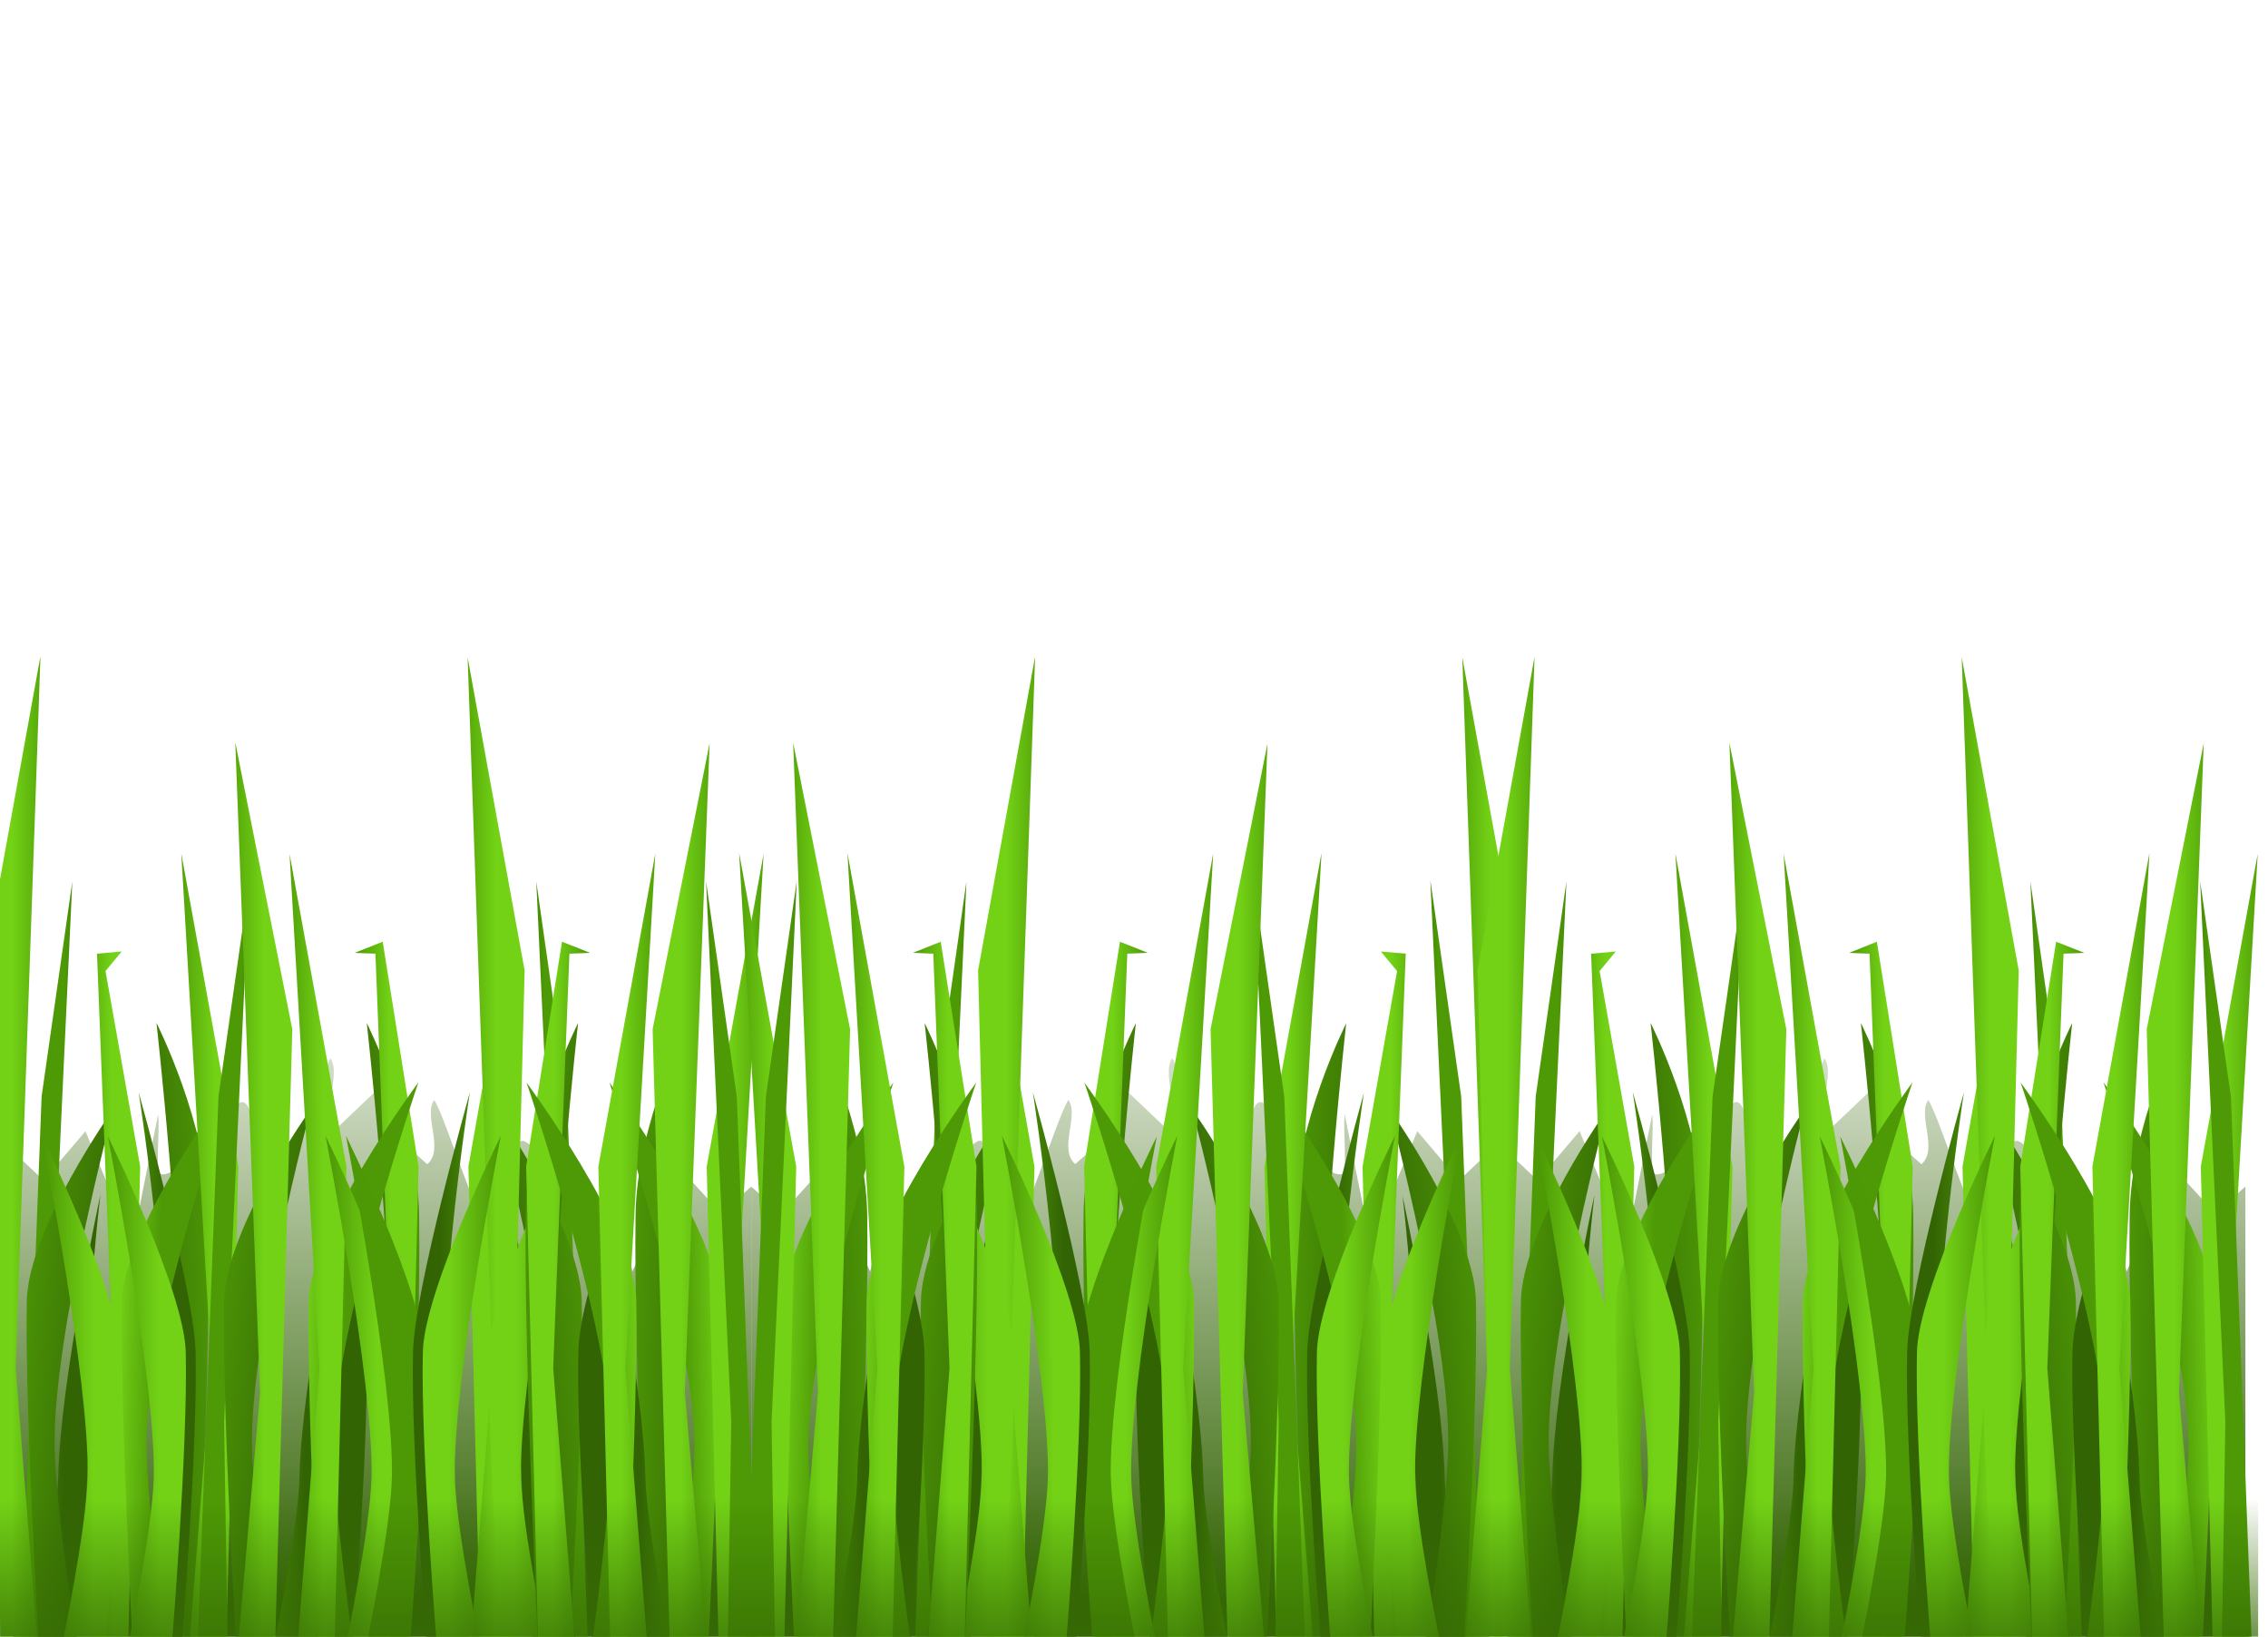 <svg xmlns="http://www.w3.org/2000/svg" width="327.121" height="236" xmlns:xlink="http://www.w3.org/1999/xlink"><title>Grass</title><defs><linearGradient id="g"><stop stop-color="#366b04" offset="0"/><stop stop-color="#366b04" stop-opacity="0" offset="1"/></linearGradient><linearGradient id="f"><stop stop-color="#336404" offset="0"/><stop stop-color="#336404" stop-opacity="0" offset="1"/></linearGradient><linearGradient id="d"><stop stop-color="#336404" offset="0"/><stop stop-color="#4e9a06" offset="1"/></linearGradient><linearGradient id="e"><stop stop-color="#336404" offset="0"/><stop stop-color="#4e9a06" offset="1"/></linearGradient><linearGradient id="c"><stop stop-color="#4e9a06" offset="0"/><stop stop-color="#336404" offset="1"/></linearGradient><linearGradient id="b"><stop stop-color="#336404" offset="0"/><stop stop-color="#4e9a06" offset="1"/></linearGradient><linearGradient id="a"><stop stop-color="#73d216" offset="0"/><stop stop-color="#4e9a06" offset="1"/></linearGradient><linearGradient id="C" x1=".645" x2=".055" y1=".215" y2=".219" xlink:href="#a"/><linearGradient id="B" x1=".592" x2="-.092" y1=".178" y2=".183" xlink:href="#a"/><linearGradient id="A" x1=".5" x2="-.185" y1=".341" y2=".345" xlink:href="#a"/><linearGradient id="z" x2=".373" y1=".148" y2=".194" xlink:href="#a"/><linearGradient id="y" x1=".554" x2=".025" y1=".069" y2=".082" xlink:href="#a"/><linearGradient id="x" x1="1" x2="0" y1=".588" xlink:href="#b"/><linearGradient id="w" x1=".829" x2="1.437" y1=".308" y2=".315" xlink:href="#c"/><linearGradient id="v" x1=".526" x2="-.262" y1=".179" y2=".184" xlink:href="#d"/><linearGradient id="u" x1="-.653" x2="1" y1=".556" y2="-.078" xlink:href="#b"/><linearGradient id="t" x1=".449" x2="-.224" y1=".113" y2=".119" xlink:href="#e"/><linearGradient id="s" x1=".645" x2=".055" y1=".215" y2=".219" xlink:href="#a"/><linearGradient id="r" x1=".645" x2=".055" y1=".215" y2=".219" xlink:href="#a"/><linearGradient id="q" x1=".592" x2="-.092" y1=".178" y2=".183" xlink:href="#a"/><linearGradient id="p" x1=".5" x2="1.184" y1=".341" y2=".345" xlink:href="#a"/><linearGradient id="o" x2=".373" y1=".148" y2=".194" xlink:href="#a"/><linearGradient id="n" x1=".422" x2="-.263" y1=".056" y2=".069" xlink:href="#a"/><linearGradient id="m" x1="1" x2="0" y1=".588" xlink:href="#b"/><linearGradient id="l" x1=".829" x2="1.437" y1=".308" y2=".315" xlink:href="#c"/><linearGradient id="k" x1=".526" x2="-.263" y1=".276" y2=".281" xlink:href="#d"/><linearGradient id="j" x1="-.653" x2="1" y1=".556" y2="-.078" xlink:href="#b"/><linearGradient id="i" x1=".449" x2="-.224" y1=".113" y2=".119" xlink:href="#e"/><linearGradient id="V" x1=".408" x2="1.092" y1=".178" y2=".183" xlink:href="#a"/><linearGradient id="U" x1=".5" x2="1.184" y1=".341" y2=".345" xlink:href="#a"/><linearGradient id="T" x1="1" x2=".627" y1=".148" y2=".194" xlink:href="#a"/><linearGradient id="S" x1=".447" x2=".975" y1=".069" y2=".082" xlink:href="#a"/><linearGradient id="R" x1=".171" x2="-.436" y1=".308" y2=".315" xlink:href="#c"/><linearGradient id="Q" x1=".474" x2="1.263" y1=".179" y2=".184" xlink:href="#d"/><linearGradient id="P" x1="1.653" x2="0" y1=".556" y2="-.078" xlink:href="#b"/><linearGradient id="O" x1=".551" x2="1.224" y1=".113" y2=".119" xlink:href="#e"/><linearGradient id="N" x1=".355" x2=".945" y1=".215" y2=".219" xlink:href="#a"/><linearGradient id="M" x1=".355" x2=".945" y1=".215" y2=".219" xlink:href="#a"/><linearGradient id="L" x1=".408" x2="1.092" y1=".178" y2=".183" xlink:href="#a"/><linearGradient id="K" x1=".5" x2="-.184" y1=".341" y2=".345" xlink:href="#a"/><linearGradient id="J" x1="1" x2=".627" y1=".148" y2=".194" xlink:href="#a"/><linearGradient id="I" x1=".578" x2="1.263" y1=".056" y2=".069" xlink:href="#a"/><linearGradient id="H" x2="1" y1=".588" xlink:href="#b"/><linearGradient id="G" x1=".171" x2="-.437" y1=".308" y2=".315" xlink:href="#c"/><linearGradient id="F" x1=".474" x2="1.263" y1=".276" y2=".281" xlink:href="#d"/><linearGradient id="E" x1="1.653" x2="0" y1=".556" y2="-.078" xlink:href="#b"/><linearGradient id="D" x1=".551" x2="1.224" y1=".113" y2=".119" xlink:href="#e"/><linearGradient id="h" x1=".48" x2=".48" y1=".936" y2="-.245" xlink:href="#f"/><linearGradient id="W" x1=".48" x2=".48" y1=".936" y2="-.245" xlink:href="#f"/><linearGradient id="X" x1=".449" x2="-.224" y1=".113" y2=".119" xlink:href="#e"/><linearGradient id="Y" x1="-.653" x2="1" y1=".556" y2="-.078" xlink:href="#b"/><linearGradient id="Z" x1=".526" x2="-.263" y1=".276" y2=".281" xlink:href="#d"/><linearGradient id="aa" x1=".829" x2="1.437" y1=".308" y2=".315" xlink:href="#c"/><linearGradient id="ab" x1="1" x2="0" y1=".588" xlink:href="#b"/><linearGradient id="ac" x1=".422" x2="-.263" y1=".056" y2=".069" xlink:href="#a"/><linearGradient id="ad" x2=".373" y1=".148" y2=".194" xlink:href="#a"/><linearGradient id="ae" x1=".5" x2="1.184" y1=".341" y2=".345" xlink:href="#a"/><linearGradient id="af" x1=".592" x2="-.092" y1=".178" y2=".183" xlink:href="#a"/><linearGradient id="ag" x1=".645" x2=".055" y1=".215" y2=".219" xlink:href="#a"/><linearGradient id="ah" x1=".645" x2=".055" y1=".215" y2=".219" xlink:href="#a"/><linearGradient id="ai" x1=".449" x2="-.224" y1=".113" y2=".119" xlink:href="#e"/><linearGradient id="aj" x1="-.653" x2="1" y1=".556" y2="-.078" xlink:href="#b"/><linearGradient id="ak" x1=".526" x2="-.262" y1=".179" y2=".184" xlink:href="#d"/><linearGradient id="al" x1=".829" x2="1.437" y1=".308" y2=".315" xlink:href="#c"/><linearGradient id="am" x1="1" x2="0" y1=".588" xlink:href="#b"/><linearGradient id="an" x1=".554" x2=".025" y1=".069" y2=".082" xlink:href="#a"/><linearGradient id="ao" x2=".373" y1=".148" y2=".194" xlink:href="#a"/><linearGradient id="ap" x1=".5" x2="-.185" y1=".341" y2=".345" xlink:href="#a"/><linearGradient id="aq" x1=".592" x2="-.092" y1=".178" y2=".183" xlink:href="#a"/><linearGradient id="ar" x1=".645" x2=".055" y1=".215" y2=".219" xlink:href="#a"/><linearGradient id="as" x1=".551" x2="1.224" y1=".113" y2=".119" xlink:href="#e"/><linearGradient id="at" x1="1.653" x2="0" y1=".556" y2="-.078" xlink:href="#b"/><linearGradient id="au" x1=".474" x2="1.263" y1=".276" y2=".281" xlink:href="#d"/><linearGradient id="av" x1=".171" x2="-.437" y1=".308" y2=".315" xlink:href="#c"/><linearGradient id="aw" x2="1" y1=".588" xlink:href="#b"/><linearGradient id="ax" x1=".578" x2="1.263" y1=".056" y2=".069" xlink:href="#a"/><linearGradient id="ay" x1="1" x2=".627" y1=".148" y2=".194" xlink:href="#a"/><linearGradient id="az" x1=".5" x2="-.184" y1=".341" y2=".345" xlink:href="#a"/><linearGradient id="aA" x1=".408" x2="1.092" y1=".178" y2=".183" xlink:href="#a"/><linearGradient id="aB" x1=".355" x2=".945" y1=".215" y2=".219" xlink:href="#a"/><linearGradient id="aC" x1=".355" x2=".945" y1=".215" y2=".219" xlink:href="#a"/><linearGradient id="aD" x1=".551" x2="1.224" y1=".113" y2=".119" xlink:href="#e"/><linearGradient id="aE" x1="1.653" x2="0" y1=".556" y2="-.078" xlink:href="#b"/><linearGradient id="aF" x1=".474" x2="1.263" y1=".179" y2=".184" xlink:href="#d"/><linearGradient id="aG" x1=".171" x2="-.436" y1=".308" y2=".315" xlink:href="#c"/><linearGradient id="aH" x1=".447" x2=".975" y1=".069" y2=".082" xlink:href="#a"/><linearGradient id="aI" x1="1" x2=".627" y1=".148" y2=".194" xlink:href="#a"/><linearGradient id="aJ" x1=".5" x2="1.184" y1=".341" y2=".345" xlink:href="#a"/><linearGradient id="aK" x1=".408" x2="1.092" y1=".178" y2=".183" xlink:href="#a"/><linearGradient id="aL" x1=".48" x2=".48" y1=".936" y2="-.245" xlink:href="#f"/><linearGradient id="aM" x1=".449" x2="-.224" y1=".113" y2=".119" xlink:href="#e"/><linearGradient id="aN" x1="-.653" x2="1" y1=".556" y2="-.078" xlink:href="#b"/><linearGradient id="aO" x1=".526" x2="-.263" y1=".276" y2=".281" xlink:href="#d"/><linearGradient id="aP" x1=".829" x2="1.437" y1=".308" y2=".315" xlink:href="#c"/><linearGradient id="aQ" x1="1" x2="0" y1=".588" xlink:href="#b"/><linearGradient id="aR" x1=".422" x2="-.263" y1=".056" y2=".069" xlink:href="#a"/><linearGradient id="aS" x2=".373" y1=".148" y2=".194" xlink:href="#a"/><linearGradient id="aT" x1=".5" x2="1.184" y1=".341" y2=".345" xlink:href="#a"/><linearGradient id="aU" x1=".592" x2="-.092" y1=".178" y2=".183" xlink:href="#a"/><linearGradient id="aV" x1=".645" x2=".055" y1=".215" y2=".219" xlink:href="#a"/><linearGradient id="aW" x1=".645" x2=".055" y1=".215" y2=".219" xlink:href="#a"/><linearGradient id="aX" x1=".449" x2="-.224" y1=".113" y2=".119" xlink:href="#e"/><linearGradient id="aY" x1="-.653" x2="1" y1=".556" y2="-.078" xlink:href="#b"/><linearGradient id="aZ" x1=".526" x2="-.262" y1=".179" y2=".184" xlink:href="#d"/><linearGradient id="ba" x1=".829" x2="1.437" y1=".308" y2=".315" xlink:href="#c"/><linearGradient id="bb" x1="1" x2="0" y1=".588" xlink:href="#b"/><linearGradient id="bc" x1=".554" x2=".025" y1=".069" y2=".082" xlink:href="#a"/><linearGradient id="bd" x2=".373" y1=".148" y2=".194" xlink:href="#a"/><linearGradient id="be" x1=".5" x2="-.185" y1=".341" y2=".345" xlink:href="#a"/><linearGradient id="bf" x1=".592" x2="-.092" y1=".178" y2=".183" xlink:href="#a"/><linearGradient id="bg" x1=".645" x2=".055" y1=".215" y2=".219" xlink:href="#a"/><linearGradient id="bh" x1=".551" x2="1.224" y1=".113" y2=".119" xlink:href="#e"/><linearGradient id="bi" x1="1.653" x2="0" y1=".556" y2="-.078" xlink:href="#b"/><linearGradient id="bj" x1=".474" x2="1.263" y1=".276" y2=".281" xlink:href="#d"/><linearGradient id="bk" x1=".171" x2="-.437" y1=".308" y2=".315" xlink:href="#c"/><linearGradient id="bl" x2="1" y1=".588" xlink:href="#b"/><linearGradient id="bm" x1=".578" x2="1.263" y1=".056" y2=".069" xlink:href="#a"/><linearGradient id="bn" x1="1" x2=".627" y1=".148" y2=".194" xlink:href="#a"/><linearGradient id="bo" x1=".5" x2="-.184" y1=".341" y2=".345" xlink:href="#a"/><linearGradient id="bp" x1=".408" x2="1.092" y1=".178" y2=".183" xlink:href="#a"/><linearGradient id="bq" x1=".355" x2=".945" y1=".215" y2=".219" xlink:href="#a"/><linearGradient id="br" x1=".355" x2=".945" y1=".215" y2=".219" xlink:href="#a"/><linearGradient id="bs" x1=".551" x2="1.224" y1=".113" y2=".119" xlink:href="#e"/><linearGradient id="bt" x1="1.653" x2="0" y1=".556" y2="-.078" xlink:href="#b"/><linearGradient id="bu" x1=".474" x2="1.263" y1=".179" y2=".184" xlink:href="#d"/><linearGradient id="bv" x1=".171" x2="-.436" y1=".308" y2=".315" xlink:href="#c"/><linearGradient id="bw" x1=".447" x2=".975" y1=".069" y2=".082" xlink:href="#a"/><linearGradient id="bx" x1="1" x2=".627" y1=".148" y2=".194" xlink:href="#a"/><linearGradient id="by" x1=".5" x2="1.184" y1=".341" y2=".345" xlink:href="#a"/><linearGradient id="bz" x1=".408" x2="1.092" y1=".178" y2=".183" xlink:href="#a"/><linearGradient id="bA" x1=".517" x2=".517" y1="1.229" y2="-.004" xlink:href="#g"/></defs><title>Layer 1</title><g><path fill="url(#h)" d="M47.66 152.6c-1.68 2.76-6.9 21.5-8.74 21.17-1.87.1-2.04-4.24-2.26-8.25-.2-3.4-.4-6.6-1.78-6.6-1.7 0-8.62 11.14-11.68 10.38-.9-.22-.08-6.67-.4-8.56l-3.73 18.53-6.74-16.16-6.04 7.1-4.37-4.12v70.38H108.36V171.1l-4.36 3.86-6.04-6.6-6.74 15-3.72-17.22c-.33 1.76.5 7.76-.4 7.97-3.07.72-10-9.62-11.7-9.6-1.36 0-1.6 2.92-1.77 6.08-.22 3.73-.4 7.78-2.26 7.7-1.85.3-7.06-17.12-8.74-19.67-1.62 2.16 1.5 7.1-1 9.26l-2.36-2.1-4.63-8.87-5.97 5.68c-2.52-2.3.6-7.65-1-9.97z"/><path fill="url(#i)" d="M14.48 172.3s-5.8 26.75-6.08 40.58c-.16 7.58-3.8 24.9-3.8 24.9l6.33.22s2.4-29.16 2.07-43.05c-.2-8.95 1.48-22.65 1.48-22.65z"/><path fill="url(#j)" d="M22.57 147.52s3.78 33.6 3.54 53.8c-.13 11.06-3.3 36.36-3.3 36.36l5.52.32s2.08-42.58 1.8-62.86c-.18-13.07-7.55-27.62-7.55-27.62z"/><path fill="url(#k)" d="M20 157.5s5.64 35.74 3.6 55.38c-.8 7.54-3.8 24.9-3.8 24.9l6.34.22s2.4-29.16 2.07-43.05C28 186 20 157.5 20 157.5z"/><path fill="url(#l)" d="M10.43 127.12L6.8 205l.52 33H2.95L6 158.12l4.43-31z"/><path fill="url(#m)" d="M16.36 159.9s-8.73 32.55-8.48 48.73c.13 8.86 3.3 29.1 3.3 29.1l-5.52.27s-2.08-34.1-1.8-50.33c.18-10.47 12.5-27.77 12.5-27.77z"/><path fill="url(#n)" d="M17.56 137.2l-3.57.32 2.34 59.77-3.22 40.34 5.36.36 1.75-69.77-5-28.2 2.33-2.82z"/><path fill="url(#o)" d="M33.4 156.1s-12.5 36.35-12.28 52.53c.12 8.86 2.92 29.1 2.92 29.1l-4.87.27s-1.83-34.1-1.58-50.33c.15-10.47 15.8-31.56 15.8-31.56z"/><path fill="url(#p)" d="M5.83 94.8L2.26 197.3l3.2 40.34-5.34.36-2.5-98.06L5.8 94.8z"/><path fill="url(#q)" d="M26.15 123.07l4.33 74.22-3.22 40.34 5.36.36 1.75-69.77-8.22-45.16z"/><path fill="url(#r)" d="M6 163.8s6.92 35.25 6.64 49.08c-.15 7.58-3.8 24.9-3.8 24.9l6.34.22s2.4-29.16 2.07-43.05C17.05 186 6 163.8 6 163.8z"/><path fill="url(#s)" d="M15.54 163.8s6.92 35.25 6.64 49.08c-.15 7.58-3.8 24.9-3.8 24.9l6.34.22s2.4-29.16 2.07-43.05c-.22-8.95-11.26-31.14-11.26-31.14z"/><path fill="url(#t)" d="M49.3 172.3s-5.82 26.75-6.1 40.58c-.15 7.58-3.8 24.9-3.8 24.9l6.34.22s2.4-29.16 2.07-43.05c-.2-8.95 1.5-22.65 1.5-22.65z"/><path fill="url(#u)" d="M52.9 147.52s3.78 33.6 3.54 53.8c-.13 11.06-3.32 36.36-3.32 36.36l5.53.32s2.1-42.58 1.8-62.86c-.18-13.07-7.55-27.62-7.55-27.62z"/><path fill="url(#v)" d="M44.85 167.05s5.46 26.2 3.4 45.83c-.77 7.54-3.8 24.9-3.8 24.9l6.35.22s2.4-29.16 2.07-43.05c-.2-8.95-8.02-27.9-8.02-27.9z"/><path fill="url(#w)" d="M35.95 127.12L32.32 205l.52 33h-4.38l3.05-79.88 4.45-31z"/><path fill="url(#x)" d="M44.82 159.9s-8.72 32.55-8.48 48.73c.13 8.86 3.32 29.1 3.32 29.1l-5.53.27s-2.1-34.1-1.8-50.33c.17-10.47 12.5-27.77 12.5-27.77z"/><path fill="url(#y)" d="M51.18 137.4l2.97.12 2.34 59.77-3.22 40.34 5.36.36 1.74-69.77-5.17-32.43-4.02 1.6z"/><path fill="url(#z)" d="M60.34 156.1s-12.48 36.35-12.27 52.53c.12 8.86 2.92 29.1 2.92 29.1l-4.87.27s-1.84-34.1-1.6-50.33c.17-10.47 15.8-31.56 15.8-31.56z"/><path fill="url(#A)" d="M33.94 107.16l3.57 93.64-3.2 36.87 5.35.33 2.5-89.58-8.2-41.26z"/><path fill="url(#B)" d="M41.76 123.07l4.33 74.22-3.22 40.34 5.36.36 1.74-69.77-8.22-45.16z"/><path fill="url(#C)" d="M46.95 163.8s6.92 35.25 6.64 49.08c-.16 7.58-3.82 24.9-3.82 24.9l6.35.22s2.4-29.16 2.07-43.05C58 186 46.95 163.8 46.95 163.8z"/><path fill="#4d9805" d="M49.9 163.8s6.9 35.25 6.63 49.08c-.15 7.58-3.8 24.9-3.8 24.9l6.34.22s2.4-29.16 2.07-43.05C60.94 186 49.9 163.8 49.9 163.8z"/><path fill="url(#D)" d="M73.3 172.3s5.8 26.75 6.1 40.58c.14 7.58 3.8 24.9 3.8 24.9l-6.35.22s-2.4-29.16-2.07-43.05c.2-8.95-1.48-22.65-1.48-22.65z"/><path fill="url(#E)" d="M99.2 147.52s-3.76 33.6-3.52 53.8c.13 11.06 3.32 36.36 3.32 36.36l-5.53.32s-2.1-42.58-1.8-62.86c.17-13.07 7.54-27.62 7.54-27.62z"/><path fill="url(#F)" d="M67.77 157.5s-5.63 35.74-3.58 55.38c.77 7.54 3.8 24.9 3.8 24.9l-6.35.22s-2.4-29.16-2.07-43.05c.2-8.95 8.2-37.45 8.2-37.45z"/><path fill="url(#G)" d="M77.35 127.12L80.98 205l-.52 33h4.38l-3.06-79.88-4.43-31z"/><path fill="url(#H)" d="M71.42 159.9s8.73 32.55 8.5 48.73c-.14 8.86-3.33 29.1-3.33 29.1l5.52.27s2.1-34.1 1.8-50.33c-.18-10.47-12.5-27.77-12.5-27.77z"/><path fill="url(#I)" d="M70.22 137.2l3.57.32-2.35 59.77 3.2 40.34-5.34.36-1.74-69.77 5-28.2-2.34-2.82z"/><path fill="url(#J)" d="M87.9 156.1s12.48 36.35 12.26 52.53c-.1 8.86-2.92 29.1-2.92 29.1l4.87.27s1.85-34.1 1.6-50.33c-.16-10.47-15.8-31.56-15.8-31.56z"/><path fill="url(#K)" d="M67.45 94.8l3.57 102.5-3.2 40.34 5.35.36 2.5-98.06-8.22-45.15z"/><path fill="url(#L)" d="M110.14 123.07l-4.33 74.22 3.22 40.34-5.36.36-1.74-69.77 8.22-45.16z"/><path fill="url(#M)" d="M81.8 163.8s-6.93 35.25-6.65 49.08c.15 7.58 3.8 24.9 3.8 24.9l-6.34.22s-2.4-29.16-2.06-43.05c.2-8.95 11.25-31.14 11.25-31.14z"/><path fill="url(#N)" d="M72.24 163.8s-6.92 35.25-6.64 49.08c.15 7.58 3.8 24.9 3.8 24.9l-6.34.22s-2.4-29.16-2.07-43.05c.2-8.95 11.24-31.14 11.24-31.14z"/><path fill="url(#O)" d="M87 172.3s5.8 26.75 6.08 40.58c.15 7.58 3.8 24.9 3.8 24.9l-6.34.22s-2.4-29.16-2.07-43.05C88.67 186 87 172.3 87 172.3z"/><path fill="url(#P)" d="M83.38 147.52s-3.78 33.6-3.54 53.8c.14 11.06 3.32 36.36 3.32 36.36l-5.53.32s-2.08-42.58-1.8-62.86c.18-13.07 7.55-27.62 7.55-27.62z"/><path fill="url(#Q)" d="M91.43 167.05s-5.45 26.2-3.4 45.83c.78 7.54 3.8 24.9 3.8 24.9l-6.34.22s-2.4-29.16-2.08-43.05c.2-8.95 8-27.9 8-27.9z"/><path fill="url(#R)" d="M101.84 127.12l3.63 77.88-.52 33h4.37l-3.05-79.88-4.43-31z"/><path fill="url(#S)" d="M85.1 137.4l-2.97.12-2.34 59.77 3.2 40.34-5.35.36-1.75-69.77 5.17-32.43 4.03 1.6z"/><path fill="url(#T)" d="M75.94 156.1s12.48 36.35 12.27 52.53c-.1 8.86-2.9 29.1-2.9 29.1l4.86.27s1.84-34.1 1.6-50.33c-.17-10.47-15.82-31.56-15.82-31.56z"/><path fill="url(#U)" d="M102.35 107.16l-3.57 93.64 3.2 36.87-5.35.33-2.5-89.58 8.22-41.26z"/><path fill="url(#V)" d="M94.52 123.07L90.2 197.3l3.2 40.34-5.35.36-1.75-69.77 8.22-45.16z"/></g><g><path fill="url(#W)" d="M192.24 515.54c-1.67 2.75-6.88 21.48-8.73 21.16-1.87.1-2.03-4.24-2.25-8.25-.2-3.4-.4-6.6-1.78-6.6-1.7 0-8.63 11.14-11.68 10.38-.92-.22-.1-6.67-.43-8.56l-3.7 18.53-6.76-16.16-6.02 7.1-4.37-4.13v70.4H252.97v-65.36l-4.37 3.85-6.03-6.6-6.75 15-3.7-17.22c-.35 1.75.48 7.75-.43 7.96-3.05.7-9.97-9.63-11.67-9.62-1.38 0-1.6 2.93-1.8 6.1-.2 3.72-.37 7.77-2.25 7.68-1.85.3-7.05-17.1-8.73-19.66-1.62 2.15 1.5 7.1-1 9.25l-2.36-2.1-4.63-8.87-5.98 5.68c-2.5-2.3.6-7.64-1-9.96z" transform="matrix(-1 0 0 1 361.333 -362.931)"/><path fill="url(#X)" d="M159.07 535.23s-5.8 26.75-6.1 40.58c-.14 7.6-3.8 24.9-3.8 24.9l6.35.23s2.4-29.16 2.07-43.04c-.22-8.97 1.47-22.67 1.47-22.67z" transform="matrix(-1 0 0 1 361.333 -362.931)"/><path fill="url(#Y)" d="M167.16 510.45s3.77 33.6 3.53 53.8c-.14 11.06-3.33 36.36-3.33 36.36l5.53.33s2.1-42.58 1.8-62.86c-.17-13.07-7.54-27.62-7.54-27.62z" transform="matrix(-1 0 0 1 361.333 -362.931)"/><path fill="url(#Z)" d="M164.6 520.43s5.63 35.74 3.58 55.38c-.78 7.55-3.8 24.9-3.8 24.9l6.34.23s2.4-29.16 2.07-43.04c-.22-8.97-8.2-37.47-8.2-37.47z" transform="matrix(-1 0 0 1 361.333 -362.931)"/><path fill="url(#aa)" d="M155.02 490.05l-3.63 77.88.5 33h-4.37l3.06-79.88 4.42-31z" transform="matrix(-1 0 0 1 361.333 -362.931)"/><path fill="url(#ab)" d="M160.95 522.83s-8.73 32.55-8.5 48.73c.14 8.86 3.33 29.1 3.33 29.1l-5.53.27s-2.1-34.1-1.8-50.33c.18-10.47 12.5-27.77 12.5-27.77z" transform="matrix(-1 0 0 1 361.333 -362.931)"/><path fill="url(#ac)" d="M162.15 500.14l-3.57.3 2.34 59.78-3.2 40.35 5.34.36 1.75-69.77-4.98-28.2 2.33-2.82z" transform="matrix(-1 0 0 1 361.333 -362.931)"/><path fill="url(#ad)" d="M177.97 519.04s-12.48 36.34-12.26 52.52c.12 8.86 2.93 29.1 2.93 29.1l-4.87.27s-1.84-34.1-1.6-50.33c.17-10.47 15.8-31.56 15.8-31.56z" transform="matrix(-1 0 0 1 361.333 -362.931)"/><path fill="url(#ae)" d="M150.42 457.72l-3.57 102.5 3.2 40.35-5.35.36-2.5-98.06 8.22-45.15z" transform="matrix(-1 0 0 1 361.333 -362.931)"/><path fill="url(#af)" d="M170.73 486l4.33 74.22-3.2 40.35 5.35.36 1.75-69.77-8.22-45.16z" transform="matrix(-1 0 0 1 361.333 -362.931)"/><path fill="url(#ag)" d="M150.58 526.74s6.92 35.24 6.64 49.07c-.15 7.6-3.8 24.9-3.8 24.9l6.34.23s2.4-29.16 2.07-43.04c-.2-8.97-11.25-31.16-11.25-31.16z" transform="matrix(-1 0 0 1 361.333 -362.931)"/><path fill="url(#ah)" d="M160.13 526.74s6.92 35.24 6.64 49.07c-.15 7.6-3.8 24.9-3.8 24.9l6.34.23s2.4-29.16 2.08-43.04c-.2-8.97-11.25-31.16-11.25-31.16z" transform="matrix(-1 0 0 1 361.333 -362.931)"/><path fill="url(#ai)" d="M193.87 535.23s-5.8 26.75-6.08 40.58c-.16 7.6-3.82 24.9-3.82 24.9l6.35.23s2.4-29.16 2.07-43.04c-.2-8.97 1.47-22.67 1.47-22.67z" transform="matrix(-1 0 0 1 361.333 -362.931)"/><path fill="url(#aj)" d="M197.5 510.45s3.77 33.6 3.53 53.8c-.14 11.06-3.32 36.36-3.32 36.36l5.54.33s2.08-42.58 1.8-62.86c-.18-13.07-7.55-27.62-7.55-27.62z" transform="matrix(-1 0 0 1 361.333 -362.931)"/><path fill="url(#ak)" d="M189.44 529.98s5.45 26.2 3.4 45.83c-.78 7.55-3.8 24.9-3.8 24.9l6.35.23s2.38-29.16 2.06-43.04c-.2-8.97-8.02-27.92-8.02-27.92z" transform="matrix(-1 0 0 1 361.333 -362.931)"/><path fill="url(#al)" d="M180.53 490.05l-3.63 77.88.52 33h-4.37l3.05-79.88 4.43-31z" transform="matrix(-1 0 0 1 361.333 -362.931)"/><path fill="url(#am)" d="M189.4 522.83s-8.72 32.55-8.48 48.73c.14 8.86 3.32 29.1 3.32 29.1l-5.53.27s-2.07-34.1-1.8-50.33c.2-10.47 12.5-27.77 12.5-27.77z" transform="matrix(-1 0 0 1 361.333 -362.931)"/><path fill="url(#an)" d="M195.77 500.32l2.97.13 2.34 59.77-3.2 40.35 5.34.36 1.75-69.77-5.17-32.43-4.03 1.6z" transform="matrix(-1 0 0 1 361.333 -362.931)"/><path fill="url(#ao)" d="M204.93 519.04s-12.48 36.34-12.27 52.52c.1 8.86 2.92 29.1 2.92 29.1l-4.87.27s-1.82-34.1-1.58-50.33c.16-10.47 15.8-31.56 15.8-31.56z" transform="matrix(-1 0 0 1 361.333 -362.931)"/><path fill="url(#ap)" d="M178.52 470.1l3.57 93.63-3.22 36.87 5.36.33 2.5-89.58-8.22-41.26z" transform="matrix(-1 0 0 1 361.333 -362.931)"/><path fill="url(#aq)" d="M186.35 486l4.33 74.22-3.2 40.35 5.34.36 1.75-69.77-8.22-45.16z" transform="matrix(-1 0 0 1 361.333 -362.931)"/><path fill="url(#ar)" d="M191.53 526.74s6.92 35.24 6.65 49.07c-.16 7.6-3.8 24.9-3.8 24.9l6.33.23s2.4-29.16 2.08-43.04c-.2-8.97-11.25-31.16-11.25-31.16z" transform="matrix(-1 0 0 1 361.333 -362.931)"/><path fill="#4d9805" d="M166.86 163.8s-6.92 35.25-6.65 49.08c.16 7.58 3.82 24.9 3.82 24.9l-6.34.22s-2.4-29.16-2.07-43.05c.2-8.95 11.26-31.14 11.26-31.14z"/><path fill="url(#as)" d="M217.9 535.23s5.8 26.75 6.07 40.58c.16 7.6 3.8 24.9 3.8 24.9l-6.33.23s-2.4-29.16-2.07-43.04c.2-8.97-1.48-22.67-1.48-22.67z" transform="matrix(-1 0 0 1 361.333 -362.931)"/><path fill="url(#at)" d="M243.8 510.45s-3.78 33.6-3.54 53.8c.14 11.06 3.32 36.36 3.32 36.36l-5.53.33s-2.08-42.58-1.8-62.86c.18-13.07 7.55-27.62 7.55-27.62z" transform="matrix(-1 0 0 1 361.333 -362.931)"/><path fill="url(#au)" d="M212.36 520.43s-5.63 35.74-3.6 55.38c.8 7.55 3.82 24.9 3.82 24.9l-6.35.23s-2.4-29.16-2.07-43.04c.2-8.97 8.2-37.47 8.2-37.47z" transform="matrix(-1 0 0 1 361.333 -362.931)"/><path fill="url(#av)" d="M221.94 490.05l3.63 77.88-.52 33h4.37l-3.05-79.88-4.43-31z" transform="matrix(-1 0 0 1 361.333 -362.931)"/><path fill="url(#aw)" d="M216 522.83s8.74 32.55 8.5 48.73c-.14 8.86-3.32 29.1-3.32 29.1l5.53.27s2.1-34.1 1.8-50.33c-.17-10.47-12.5-27.77-12.5-27.77z" transform="matrix(-1 0 0 1 361.333 -362.931)"/><path fill="url(#ax)" d="M214.8 500.14l3.58.3-2.35 59.78 3.22 40.35-5.36.36-1.76-69.77 5-28.2-2.33-2.82z" transform="matrix(-1 0 0 1 361.333 -362.931)"/><path fill="url(#ay)" d="M232.48 519.04s12.48 36.34 12.27 52.52c-.12 8.86-2.92 29.1-2.92 29.1l4.87.27s1.83-34.1 1.58-50.33c-.16-10.47-15.8-31.56-15.8-31.56z" transform="matrix(-1 0 0 1 361.333 -362.931)"/><path fill="url(#az)" d="M212.04 457.72l3.57 102.5-3.2 40.35 5.35.36 2.5-98.06-8.2-45.15z" transform="matrix(-1 0 0 1 361.333 -362.931)"/><path fill="url(#aA)" d="M254.72 486l-4.33 74.22 3.2 40.35-5.35.36-1.75-69.77 8.22-45.16z" transform="matrix(-1 0 0 1 361.333 -362.931)"/><path fill="url(#aB)" d="M226.37 526.74s-6.92 35.24-6.64 49.07c.15 7.6 3.8 24.9 3.8 24.9l-6.34.23s-2.4-29.16-2.08-43.04c.2-8.97 11.25-31.16 11.25-31.16z" transform="matrix(-1 0 0 1 361.333 -362.931)"/><path fill="url(#aC)" d="M216.83 526.74s-6.92 35.24-6.64 49.07c.14 7.6 3.8 24.9 3.8 24.9l-6.35.23s-2.4-29.16-2.07-43.04c.2-8.97 11.25-31.16 11.25-31.16z" transform="matrix(-1 0 0 1 361.333 -362.931)"/><path fill="url(#aD)" d="M231.58 535.23s5.8 26.75 6.1 40.58c.14 7.6 3.8 24.9 3.8 24.9l-6.35.23s-2.4-29.16-2.07-43.04c.2-8.97-1.48-22.67-1.48-22.67z" transform="matrix(-1 0 0 1 361.333 -362.931)"/><path fill="url(#aE)" d="M227.97 510.45s-3.78 33.6-3.54 53.8c.13 11.06 3.32 36.36 3.32 36.36l-5.53.33s-2.1-42.58-1.8-62.86c.18-13.07 7.55-27.62 7.55-27.62z" transform="matrix(-1 0 0 1 361.333 -362.931)"/><path fill="url(#aF)" d="M236.02 529.98s-5.46 26.2-3.4 45.83c.77 7.55 3.8 24.9 3.8 24.9l-6.35.23s-2.4-29.16-2.07-43.04c.2-8.97 8.02-27.92 8.02-27.92z" transform="matrix(-1 0 0 1 361.333 -362.931)"/><path fill="url(#aG)" d="M246.42 490.05l3.63 77.88-.52 33h4.38l-3.04-79.88-4.44-31z" transform="matrix(-1 0 0 1 361.333 -362.931)"/><path fill="url(#aH)" d="M229.7 500.32l-2.98.13-2.34 59.77 3.2 40.35-5.35.36-1.74-69.77 5.16-32.43 4.03 1.6z" transform="matrix(-1 0 0 1 361.333 -362.931)"/><path fill="url(#aI)" d="M220.53 519.04s12.48 36.34 12.27 52.52c-.12 8.86-2.92 29.1-2.92 29.1l4.87.27s1.83-34.1 1.58-50.33c-.16-10.47-15.8-31.56-15.8-31.56z" transform="matrix(-1 0 0 1 361.333 -362.931)"/><path fill="url(#aJ)" d="M246.93 470.1l-3.57 93.63 3.22 36.87-5.36.33-2.5-89.58 8.2-41.26z" transform="matrix(-1 0 0 1 361.333 -362.931)"/><path fill="url(#aK)" d="M239.1 486l-4.32 74.22 3.2 40.35-5.35.36-1.74-69.77 8.2-45.16z" transform="matrix(-1 0 0 1 361.333 -362.931)"/></g><g><path fill="url(#aL)" d="M263.16 152.6c-1.68 2.76-6.9 21.5-8.74 21.17-1.87.1-2.04-4.24-2.26-8.25-.2-3.4-.4-6.6-1.78-6.6-1.7 0-8.62 11.14-11.68 10.38-.9-.22-.08-6.67-.4-8.56l-3.73 18.53-6.74-16.16-6.04 7.1-4.37-4.12v70.38H323.86V171.1l-4.36 3.86-6.04-6.6-6.74 15-3.72-17.22c-.33 1.76.5 7.76-.4 7.97-3.07.72-10-9.62-11.7-9.6-1.36 0-1.6 2.92-1.77 6.08-.22 3.73-.4 7.78-2.26 7.7-1.85.3-7.06-17.12-8.74-19.67-1.62 2.16 1.5 7.1-1 9.26l-2.36-2.1-4.63-8.87-5.97 5.68c-2.52-2.3.6-7.65-1-9.97z"/><path fill="url(#aM)" d="M229.98 172.3s-5.8 26.75-6.08 40.58c-.16 7.58-3.8 24.9-3.8 24.9l6.33.22s2.4-29.16 2.07-43.05c-.2-8.95 1.48-22.65 1.48-22.65z"/><path fill="url(#aN)" d="M238.07 147.52s3.78 33.6 3.54 53.8c-.13 11.06-3.3 36.36-3.3 36.36l5.52.32s2.08-42.58 1.8-62.86c-.18-13.07-7.55-27.62-7.55-27.62z"/><path fill="url(#aO)" d="M235.5 157.5s5.64 35.74 3.6 55.38c-.8 7.54-3.8 24.9-3.8 24.9l6.34.22s2.4-29.16 2.07-43.05c-.2-8.95-8.2-37.45-8.2-37.45z"/><path fill="url(#aP)" d="M225.93 127.12L222.3 205l.52 33h-4.37l3.05-79.88 4.43-31z"/><path fill="url(#aQ)" d="M231.86 159.9s-8.73 32.55-8.48 48.73c.13 8.86 3.3 29.1 3.3 29.1l-5.52.27s-2.08-34.1-1.8-50.33c.18-10.47 12.5-27.77 12.5-27.77z"/><path fill="url(#aR)" d="M233.06 137.2l-3.57.32 2.34 59.77-3.22 40.34 5.36.36 1.75-69.77-5-28.2 2.33-2.82z"/><path fill="url(#aS)" d="M248.9 156.1s-12.5 36.35-12.28 52.53c.12 8.86 2.92 29.1 2.92 29.1l-4.87.27s-1.83-34.1-1.58-50.33c.15-10.47 15.8-31.56 15.8-31.56z"/><path fill="url(#aT)" d="M221.33 94.8l-3.57 102.5 3.2 40.34-5.34.36-2.5-98.06 8.2-45.15z"/><path fill="url(#aU)" d="M241.65 123.07l4.33 74.22-3.22 40.34 5.36.36 1.75-69.77-8.22-45.16z"/><path fill="url(#aV)" d="M221.5 163.8s6.92 35.25 6.64 49.08c-.15 7.58-3.8 24.9-3.8 24.9l6.34.22s2.4-29.16 2.07-43.05c-.2-8.95-11.25-31.14-11.25-31.14z"/><path fill="url(#aW)" d="M231.04 163.8s6.92 35.25 6.64 49.08c-.15 7.58-3.8 24.9-3.8 24.9l6.34.22s2.4-29.16 2.07-43.05c-.22-8.95-11.26-31.14-11.26-31.14z"/><path fill="url(#aX)" d="M264.8 172.3s-5.82 26.75-6.1 40.58c-.15 7.58-3.8 24.9-3.8 24.9l6.34.22s2.4-29.16 2.07-43.05c-.2-8.95 1.5-22.65 1.5-22.65z"/><path fill="url(#aY)" d="M268.4 147.52s3.78 33.6 3.54 53.8c-.13 11.06-3.32 36.36-3.32 36.36l5.53.32s2.1-42.58 1.8-62.86c-.18-13.07-7.55-27.62-7.55-27.62z"/><path fill="url(#aZ)" d="M260.35 167.05s5.46 26.2 3.4 45.83c-.77 7.54-3.8 24.9-3.8 24.9l6.35.22s2.4-29.16 2.07-43.05c-.2-8.95-8.02-27.9-8.02-27.9z"/><path fill="url(#ba)" d="M251.45 127.12L247.82 205l.52 33h-4.38l3.05-79.88 4.45-31z"/><path fill="url(#bb)" d="M260.32 159.9s-8.72 32.55-8.48 48.73c.13 8.86 3.32 29.1 3.32 29.1l-5.53.27s-2.1-34.1-1.8-50.33c.17-10.47 12.5-27.77 12.5-27.77z"/><path fill="url(#bc)" d="M266.68 137.4l2.97.12L272 197.3l-3.22 40.34 5.36.36 1.74-69.77-5.17-32.43-4.02 1.6z"/><path fill="url(#bd)" d="M275.84 156.1s-12.48 36.35-12.27 52.53c.12 8.86 2.92 29.1 2.92 29.1l-4.87.27s-1.84-34.1-1.6-50.33c.17-10.47 15.8-31.56 15.8-31.56z"/><path fill="url(#be)" d="M249.44 107.16L253 200.8l-3.2 36.87 5.35.33 2.5-89.58-8.2-41.26z"/><path fill="url(#bf)" d="M257.26 123.07l4.33 74.22-3.22 40.34 5.36.36 1.74-69.77-8.22-45.16z"/><path fill="url(#bg)" d="M262.45 163.8s6.92 35.25 6.64 49.08c-.16 7.58-3.82 24.9-3.82 24.9l6.35.22s2.4-29.16 2.07-43.05c-.2-8.95-11.25-31.14-11.25-31.14z"/><path fill="#4d9805" d="M265.4 163.8s6.9 35.25 6.63 49.08c-.15 7.58-3.8 24.9-3.8 24.9l6.34.22s2.4-29.16 2.07-43.05c-.2-8.95-11.25-31.14-11.25-31.14z"/><path fill="url(#bh)" d="M288.8 172.3s5.8 26.75 6.1 40.58c.14 7.58 3.8 24.9 3.8 24.9l-6.35.22s-2.4-29.16-2.07-43.05c.2-8.95-1.48-22.65-1.48-22.65z"/><path fill="url(#bi)" d="M314.7 147.52s-3.76 33.6-3.52 53.8c.13 11.06 3.32 36.36 3.32 36.36l-5.53.32s-2.1-42.58-1.8-62.86c.17-13.07 7.54-27.62 7.54-27.62z"/><path fill="url(#bj)" d="M283.27 157.5s-5.63 35.74-3.58 55.38c.77 7.54 3.8 24.9 3.8 24.9l-6.35.22s-2.4-29.16-2.07-43.05c.2-8.95 8.2-37.45 8.2-37.45z"/><path fill="url(#bk)" d="M292.85 127.12l3.63 77.88-.52 33h4.38l-3.06-79.88-4.43-31z"/><path fill="url(#bl)" d="M286.92 159.9s8.73 32.55 8.5 48.73c-.14 8.86-3.33 29.1-3.33 29.1l5.52.27s2.1-34.1 1.8-50.33c-.18-10.47-12.5-27.77-12.5-27.77z"/><path fill="url(#bm)" d="M285.72 137.2l3.57.32-2.35 59.77 3.2 40.34-5.34.36-1.74-69.77 5-28.2-2.34-2.82z"/><path fill="url(#bn)" d="M303.4 156.1s12.48 36.35 12.26 52.53c-.1 8.86-2.92 29.1-2.92 29.1l4.87.27s1.85-34.1 1.6-50.33c-.16-10.47-15.8-31.56-15.8-31.56z"/><path fill="url(#bo)" d="M282.95 94.8l3.57 102.5-3.2 40.34 5.35.36 2.5-98.06-8.22-45.15z"/><path fill="url(#bp)" d="M325.64 123.07l-4.33 74.22 3.22 40.34-5.36.36-1.74-69.77 8.22-45.16z"/><path fill="url(#bq)" d="M297.3 163.8s-6.93 35.25-6.65 49.08c.15 7.58 3.8 24.9 3.8 24.9l-6.34.22s-2.4-29.16-2.06-43.05c.2-8.95 11.25-31.14 11.25-31.14z"/><path fill="url(#br)" d="M287.74 163.8s-6.92 35.25-6.64 49.08c.15 7.58 3.8 24.9 3.8 24.9l-6.34.22s-2.4-29.16-2.07-43.05c.2-8.95 11.24-31.14 11.24-31.14z"/><path fill="url(#bs)" d="M302.5 172.3s5.8 26.75 6.08 40.58c.15 7.58 3.8 24.9 3.8 24.9l-6.34.22s-2.4-29.16-2.07-43.05c.2-8.95-1.47-22.65-1.47-22.65z"/><path fill="url(#bt)" d="M298.88 147.52s-3.78 33.6-3.54 53.8c.14 11.06 3.32 36.36 3.32 36.36l-5.53.32s-2.08-42.58-1.8-62.86c.18-13.07 7.55-27.62 7.55-27.62z"/><path fill="url(#bu)" d="M306.93 167.05s-5.45 26.2-3.4 45.83c.78 7.54 3.8 24.9 3.8 24.9L301 238s-2.4-29.16-2.08-43.05c.2-8.95 8-27.9 8-27.9z"/><path fill="url(#bv)" d="M317.34 127.12l3.63 77.88-.52 33h4.37l-3.05-79.88-4.43-31z"/><path fill="url(#bw)" d="M300.6 137.4l-2.97.12-2.34 59.77 3.2 40.34-5.35.36-1.75-69.77 5.17-32.43 4.03 1.6z"/><path fill="url(#bx)" d="M291.44 156.1s12.48 36.35 12.27 52.53c-.1 8.86-2.9 29.1-2.9 29.1l4.86.27s1.84-34.1 1.6-50.33c-.17-10.47-15.82-31.56-15.82-31.56z"/><path fill="url(#by)" d="M317.85 107.16l-3.57 93.64 3.2 36.87-5.35.33-2.5-89.58 8.22-41.26z"/><path fill="url(#bz)" d="M310.02 123.07l-4.33 74.22 3.2 40.34-5.35.36-1.75-69.77 8.22-45.16z"/></g><path fill="url(#bA)" d="M-1.3 216.12h327v22.5h-327z"/></svg>